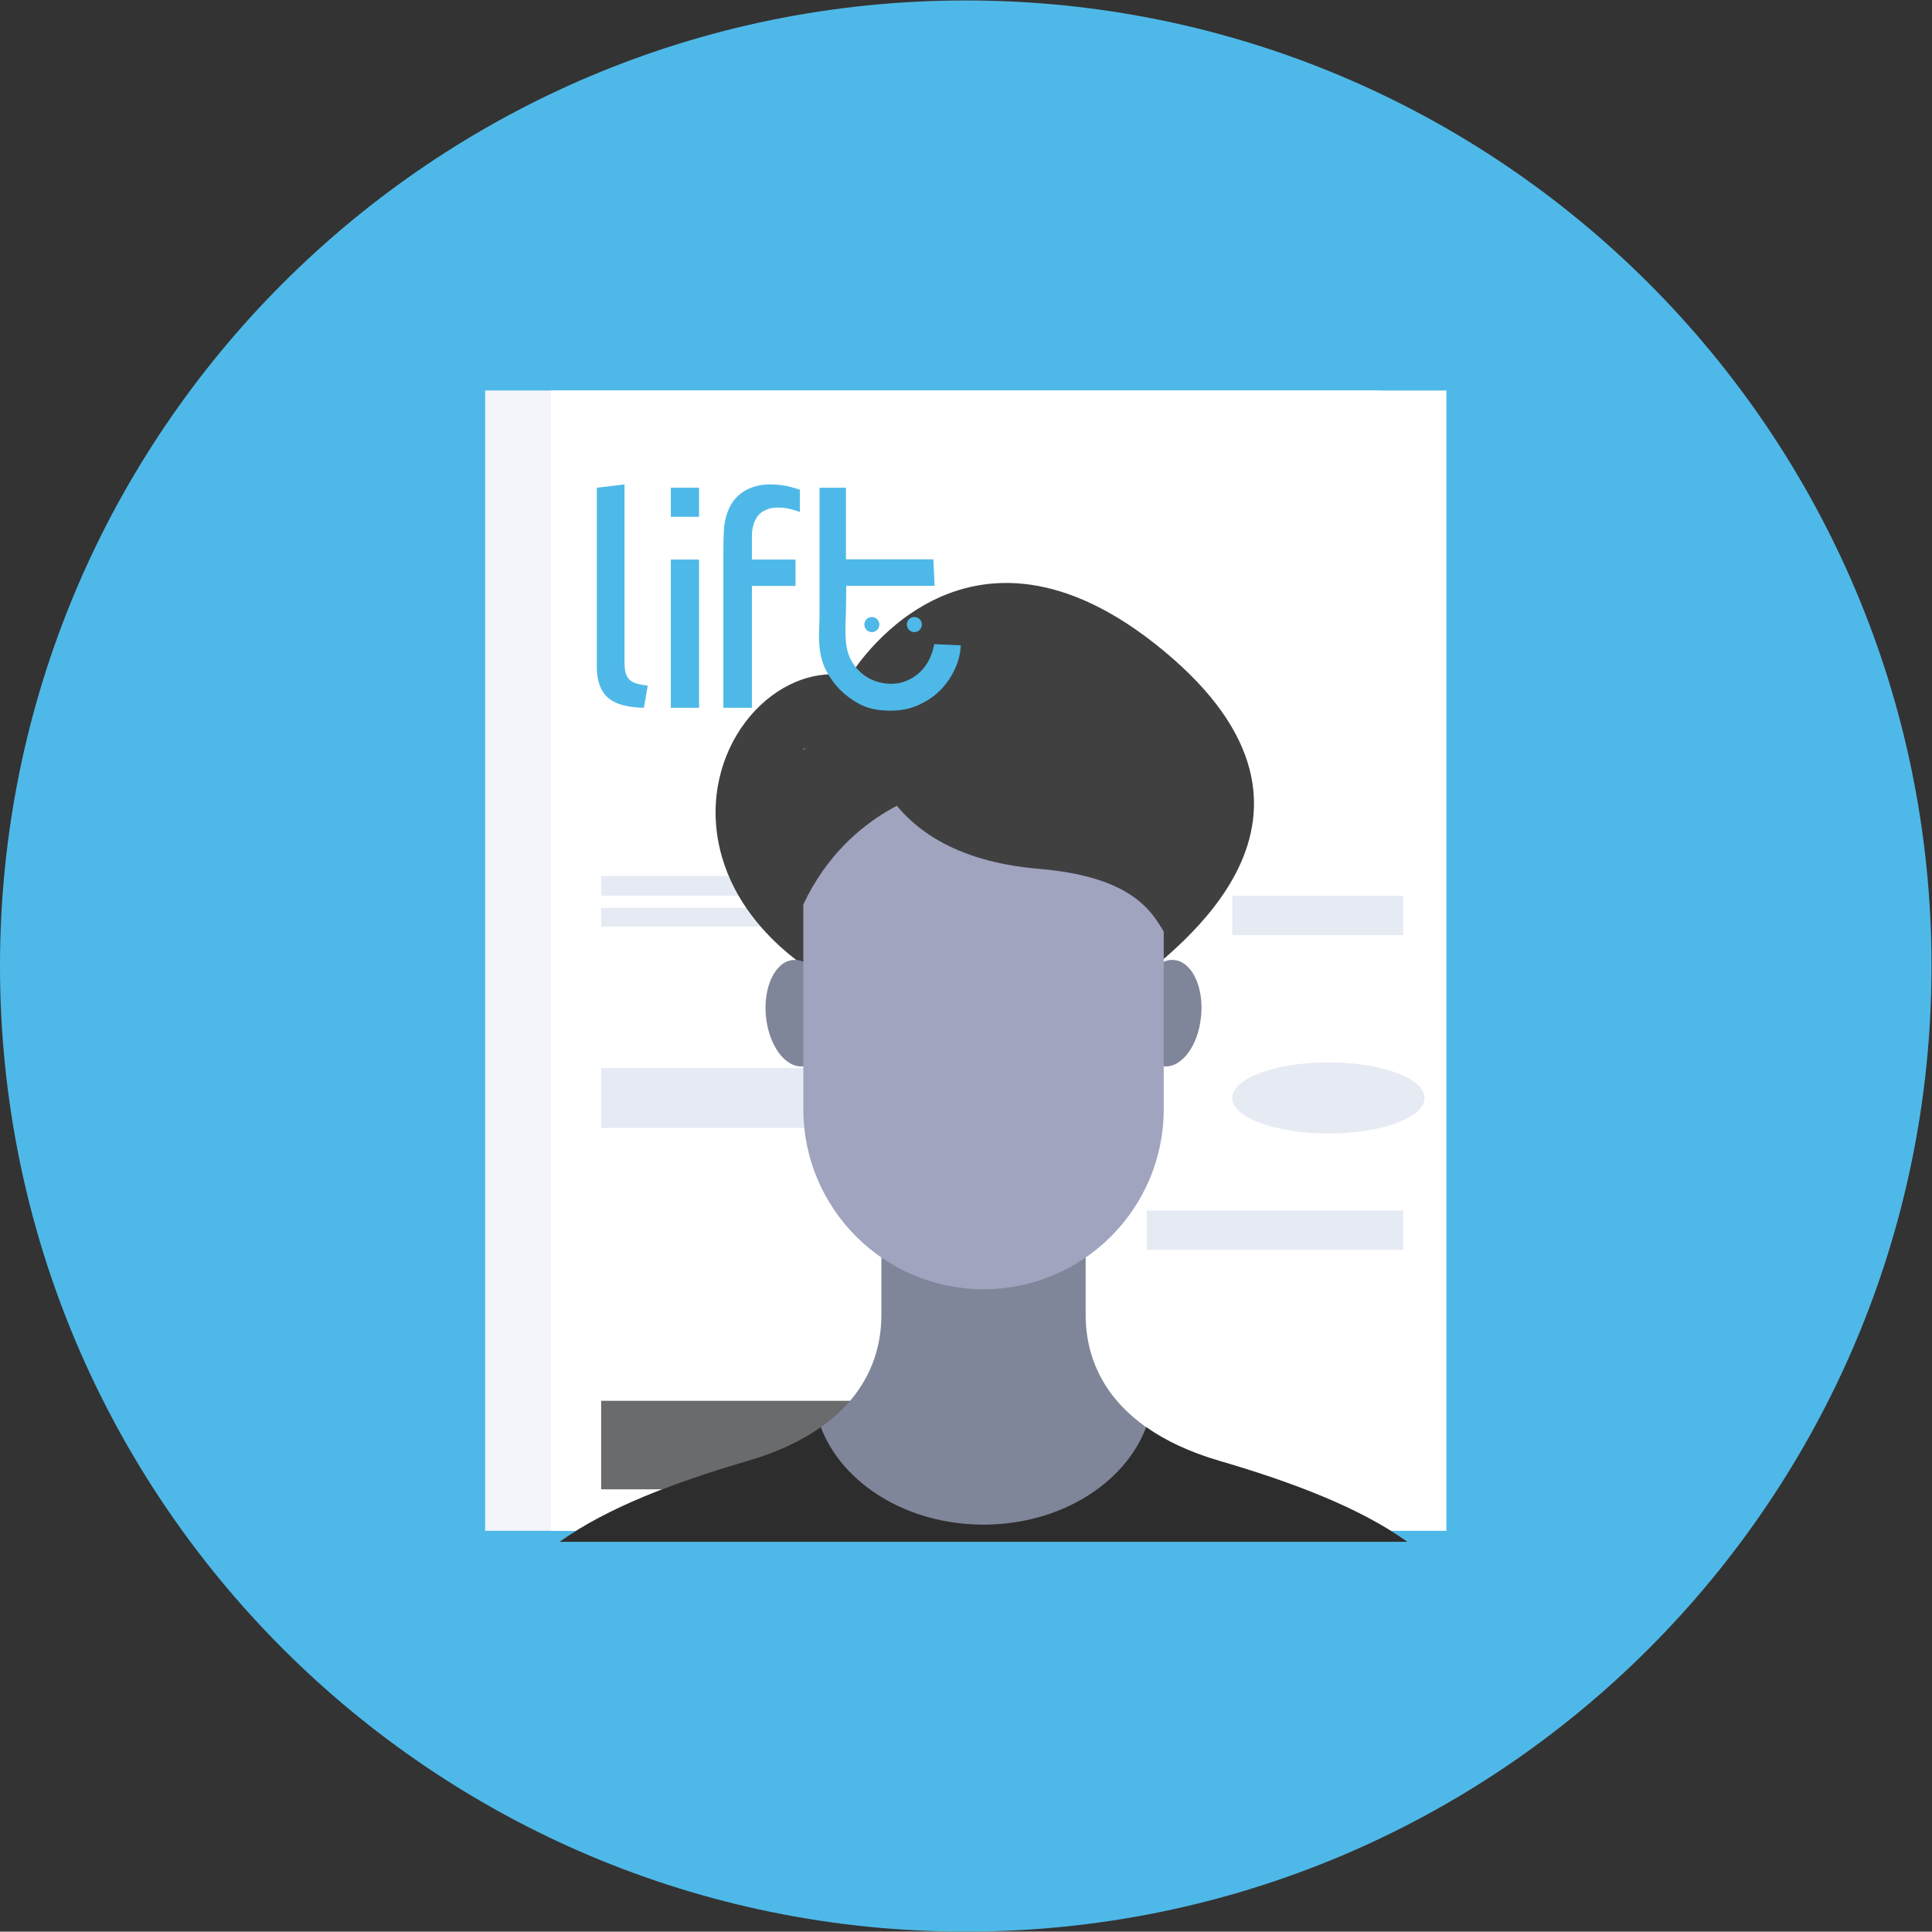 <?xml version="1.0" encoding="UTF-8" standalone="no"?>
<svg
   xmlns:dc="http://purl.org/dc/elements/1.1/"
   xmlns:cc="http://creativecommons.org/ns#"
   xmlns:rdf="http://www.w3.org/1999/02/22-rdf-syntax-ns#"
   xmlns:svg="http://www.w3.org/2000/svg"
   xmlns="http://www.w3.org/2000/svg"
   viewBox="0 0 200 199.96"
   height="199.96"
   width="200"
   xml:space="preserve"
   id="svg2"
   version="1.1"><rect x="0" y="0" width="200" height="199.96" fill="#333333" stroke="none"/><defs
     id="defs6" /><g
     transform="matrix(1.333,0,0,-1.333,0,199.96)"
     id="g10"><g
       transform="scale(0.1)"
       id="g12"><path
         id="path14"
         style="fill:#4eb9e8;fill-opacity:1;fill-rule:nonzero;stroke:none"
         d="M 1500,749.867 C 1500,335.73 1164.22,0 750,0 335.789,0 0,335.73 0,749.867 0,1164 335.789,1499.73 750,1499.73 c 414.22,0 750,-335.73 750,-749.863" /><path
         id="path16"
         style="fill:#f4f5fa;fill-opacity:1;fill-rule:nonzero;stroke:none"
         d="M 1071.94,311.262 H 376.766 V 1196.79 H 1071.94 V 311.262" /><path
         id="path18"
         style="fill:#ffffff;fill-opacity:1;fill-rule:nonzero;stroke:none"
         d="M 1123.23,311.262 H 428.055 V 1196.79 H 1123.23 V 311.262" /><path
         id="path20"
         style="fill:#696b6c;fill-opacity:1;fill-rule:nonzero;stroke:none"
         d="M 734.102,343.48 H 466.863 v 68.731 H 734.102 V 343.48" /><path
         id="path22"
         style="fill:#e6eaf3;fill-opacity:1;fill-rule:nonzero;stroke:none"
         d="M 1089.82,773.844 H 956.992 v 30.543 h 132.828 v -30.543" /><path
         id="path24"
         style="fill:#e6eaf3;fill-opacity:1;fill-rule:nonzero;stroke:none"
         d="M 1089.82,529.438 H 890.586 v 30.554 h 199.234 v -30.554" /><path
         id="path26"
         style="fill:#ffffff;fill-opacity:1;fill-rule:nonzero;stroke:none"
         d="M 1089.82,745.129 H 956.992 v 15.273 h 132.828 v -15.273" /><path
         id="path28"
         style="fill:#ffffff;fill-opacity:1;fill-rule:nonzero;stroke:none"
         d="m 1039.58,715.395 h -82.588 v 15.285 h 82.588 v -15.285" /><path
         id="path30"
         style="fill:#e6eaf3;fill-opacity:1;fill-rule:nonzero;stroke:none"
         d="M 611.641,804.387 H 466.863 v 15.519 h 144.778 v -15.519" /><path
         id="path32"
         style="fill:#e6eaf3;fill-opacity:1;fill-rule:nonzero;stroke:none"
         d="M 624.707,624.152 H 466.863 v 46.555 h 157.844 v -46.555" /><path
         id="path34"
         style="fill:#e6eaf3;fill-opacity:1;fill-rule:nonzero;stroke:none"
         d="m 1106.29,647.43 c 0,-15.246 -33.42,-27.614 -74.65,-27.614 -41.222,0 -74.648,12.368 -74.648,27.614 0,15.242 33.426,27.613 74.648,27.613 41.23,0 74.65,-12.371 74.65,-27.613" /><path
         id="path36"
         style="fill:#e6eaf3;fill-opacity:1;fill-rule:nonzero;stroke:none"
         d="m 596.563,780.48 h -129.7 v 14.61 h 129.7 v -14.61" /><path
         id="path38"
         style="fill:#ffffff;fill-opacity:1;fill-rule:nonzero;stroke:none"
         d="m 596.563,759.23 h -129.7 v 14.614 h 129.7 V 759.23" /><path
         id="path40"
         style="fill:#ffffff;fill-opacity:1;fill-rule:nonzero;stroke:none"
         d="m 596.563,737.984 h -129.7 v 14.602 h 129.7 v -14.602" /><path
         id="path42"
         style="fill:#ffffff;fill-opacity:1;fill-rule:nonzero;stroke:none"
         d="M 1088.26,504.313 H 958.563 v 14.617 h 129.697 v -14.617" /><path
         id="path44"
         style="fill:#ffffff;fill-opacity:1;fill-rule:nonzero;stroke:none"
         d="M 1088.26,483.07 H 958.563 v 14.61 h 129.697 v -14.61" /><path
         id="path46"
         style="fill:#ffffff;fill-opacity:1;fill-rule:nonzero;stroke:none"
         d="M 1088.26,461.809 H 958.563 v 14.613 h 129.697 v -14.613" /><path
         id="path48"
         style="fill:#ffffff;fill-opacity:1;fill-rule:nonzero;stroke:none"
         d="m 614.188,529.438 c 0,-37.766 -30.625,-68.407 -68.399,-68.407 -37.793,0 -68.418,30.641 -68.418,68.407 0,37.781 30.625,68.406 68.418,68.406 37.774,0 68.399,-30.625 68.399,-68.406" /><path
         id="path50"
         style="fill:#7f8699;fill-opacity:1;fill-rule:nonzero;stroke:none"
         d="m 1092.93,302.719 c -36.95,26.39 -88.58,46.019 -145.703,62.769 -76.497,22.352 -104.122,67.301 -104.122,113.461 0,19.141 0,76.485 0,76.485 H 684.48 c 0,0 0,-57.344 0,-76.485 0,-46.16 -27.656,-91.109 -104.167,-113.461 -57.09,-16.75 -108.711,-36.379 -145.684,-62.769" /><path
         id="path52"
         style="fill:#404041;fill-opacity:1;fill-rule:nonzero;stroke:none"
         d="m 644.93,737.523 c 0,0 -74.344,35.786 -87.383,110.633 -12.996,74.899 45.598,138.321 102.539,126.949 0,0 87.863,148.635 243.672,19.532 C 1060.07,865.047 910,761.938 882.684,737.523 H 644.93" /><path
         id="path54"
         style="fill:#7f8699;fill-opacity:1;fill-rule:nonzero;stroke:none"
         d="m 644.598,715.633 c 2.168,-22.785 -7.176,-42.36 -20.946,-43.664 -13.75,-1.34 -26.672,16.121 -28.839,38.918 -2.188,22.836 7.199,42.367 20.929,43.66 13.75,1.348 26.668,-16.078 28.856,-38.914" /><path
         id="path56"
         style="fill:#7f8699;fill-opacity:1;fill-rule:nonzero;stroke:none"
         d="m 883.016,715.633 c -2.188,-22.785 7.16,-42.36 20.929,-43.664 13.778,-1.34 26.668,16.121 28.817,38.918 2.238,22.836 -7.176,42.367 -20.907,43.66 -13.769,1.348 -26.671,-16.078 -28.839,-38.914" /><path
         id="path58"
         style="fill:#a0a4bf;fill-opacity:1;fill-rule:nonzero;stroke:none"
         d="M 623.855,918.723 V 638.816 c 0,-77.289 62.649,-139.957 139.934,-139.957 77.313,0 139.969,62.668 139.969,139.957 V 918.723 H 623.855" /><path
         id="path60"
         style="fill:#404041;fill-opacity:1;fill-rule:nonzero;stroke:none"
         d="m 672.578,934.426 c 0,0 0,-97.696 133.965,-109.055 69.754,-5.906 86.602,-30.574 97.215,-48.805 0,0 60.637,117.172 15.07,157.86 -45.598,40.679 -176.808,58.57 -246.25,0" /><path
         id="path62"
         style="fill:#404041;fill-opacity:1;fill-rule:nonzero;stroke:none"
         d="m 726.816,885.91 c 0,0 -67.589,-13.336 -102.961,-88.187 0,0 -57.519,65.113 -29.375,99.226 28.145,34.211 95.313,41.985 132.336,-11.039" /><path
         id="path64"
         style="fill:#2e2d2d;fill-opacity:1;fill-rule:nonzero;stroke:none"
         d="m 1092.93,302.719 c -36.95,26.39 -88.58,46.019 -145.703,62.769 -23.438,6.801 -42.168,15.774 -57.09,26.282 -16.614,-43.848 -66.895,-75.719 -126.348,-75.719 -59.445,0 -109.738,31.871 -126.367,75.719 -14.895,-10.508 -33.652,-19.481 -57.109,-26.282 -57.09,-16.75 -108.711,-36.379 -145.684,-62.769" /><path
         id="path66"
         style="fill:#4eb9e8;fill-opacity:1;fill-rule:nonzero;stroke:none"
         d="m 520.965,950.406 h 21.914 V 1065.52 H 520.965 V 950.406" /><path
         id="path68"
         style="fill:#4eb9e8;fill-opacity:1;fill-rule:nonzero;stroke:none"
         d="m 542.879,1098.72 h -21.914 v 22.6 h 21.914 v -22.6" /><path
         id="path70"
         style="fill:#4eb9e8;fill-opacity:1;fill-rule:nonzero;stroke:none"
         d="m 500.027,950.402 c -13.261,0.297 -22.675,3.008 -28.23,8.145 -5.559,5.133 -8.332,13.125 -8.332,23.984 v 138.789 l 21.523,2.55 V 985.832 c 0,-3.379 0.313,-6.156 0.93,-8.359 0.613,-2.203 1.621,-3.965 3.008,-5.282 1.387,-1.324 3.242,-2.304 5.554,-2.964 2.317,-0.668 5.168,-1.223 8.567,-1.657 l -3.02,-17.168" /><path
         id="path72"
         style="fill:#4eb9e8;fill-opacity:1;fill-rule:nonzero;stroke:none"
         d="m 617.773,1045.05 h -33.847 v -94.644 h -22.16 v 118.374 c 0,8.12 0.129,14.51 0.371,19.13 0.234,4.64 1.008,8.89 2.316,12.8 2.43,7.79 6.727,13.65 12.899,17.54 6.171,3.91 13.312,5.78 21.425,5.61 2.598,0 5.684,-0.24 9.258,-0.72 3.567,-0.49 7.949,-1.62 13.145,-3.4 v -17.25 c -2.754,0.97 -5.477,1.78 -8.153,2.42 -2.675,0.65 -5.644,0.98 -8.898,0.98 -3.242,0 -5.879,-0.41 -7.899,-1.22 -2.042,-0.81 -3.625,-1.63 -4.757,-2.42 -1.942,-1.46 -3.446,-3.21 -4.5,-5.23 -1.055,-2.03 -1.828,-4.13 -2.317,-6.32 -0.488,-2.18 -0.73,-4.45 -0.73,-6.8 v -6.69 -11.69 h 33.847 v -20.47" /><path
         id="path74"
         style="fill:#4eb9e8;fill-opacity:1;fill-rule:nonzero;stroke:none"
         d="m 682.91,1015.05 c 0,-3.24 -2.617,-5.87 -5.84,-5.87 -3.215,0 -5.832,2.63 -5.832,5.87 0,3.24 2.617,5.87 5.832,5.87 3.223,0 5.84,-2.63 5.84,-5.87" /><path
         id="path76"
         style="fill:#4eb9e8;fill-opacity:1;fill-rule:nonzero;stroke:none"
         d="m 715.906,1015.05 c 0,-3.24 -2.617,-5.87 -5.828,-5.87 -3.223,0 -5.832,2.63 -5.832,5.87 0,3.24 2.609,5.87 5.832,5.87 3.211,0 5.828,-2.63 5.828,-5.87" /><path
         id="path78"
         style="fill:#4eb9e8;fill-opacity:1;fill-rule:nonzero;stroke:none"
         d="m 656.973,1065.75 v 55.57 h -20.5 v -95.39 c 0,-4.88 -0.106,-9.77 -0.332,-14.65 -0.223,-4.88 -0.106,-9.55 0.332,-13.983 0.734,-7.098 2.57,-13.348 5.507,-18.738 2.942,-5.411 6.387,-10.11 10.364,-14.098 3.965,-4 8.621,-7.512 13.992,-10.543 5.363,-3.031 11.582,-4.848 18.633,-5.438 10.578,-0.886 19.687,0.333 27.336,3.661 7.636,3.332 13.965,7.656 18.965,12.984 4.246,4.582 7.714,9.762 10.351,15.531 2.559,5.567 4.063,10.992 4.551,18.215 l -20.617,0.981 c -0.762,-4.204 -2.051,-8.168 -3.887,-11.872 -1.98,-3.992 -4.551,-7.437 -7.703,-10.32 -3.164,-2.883 -6.809,-5.105 -10.918,-6.66 -4.113,-1.555 -8.594,-2.176 -13.449,-1.883 -9.11,0.738 -16.649,4.11 -22.598,10.098 -5.945,5.992 -9.297,13.426 -10.027,22.305 -0.442,5.47 -0.52,11.36 -0.227,17.64 0.293,6.29 0.442,19.44 0.442,25.95 h 68.64 l -0.984,20.64 h -67.871" /></g></g></svg>
